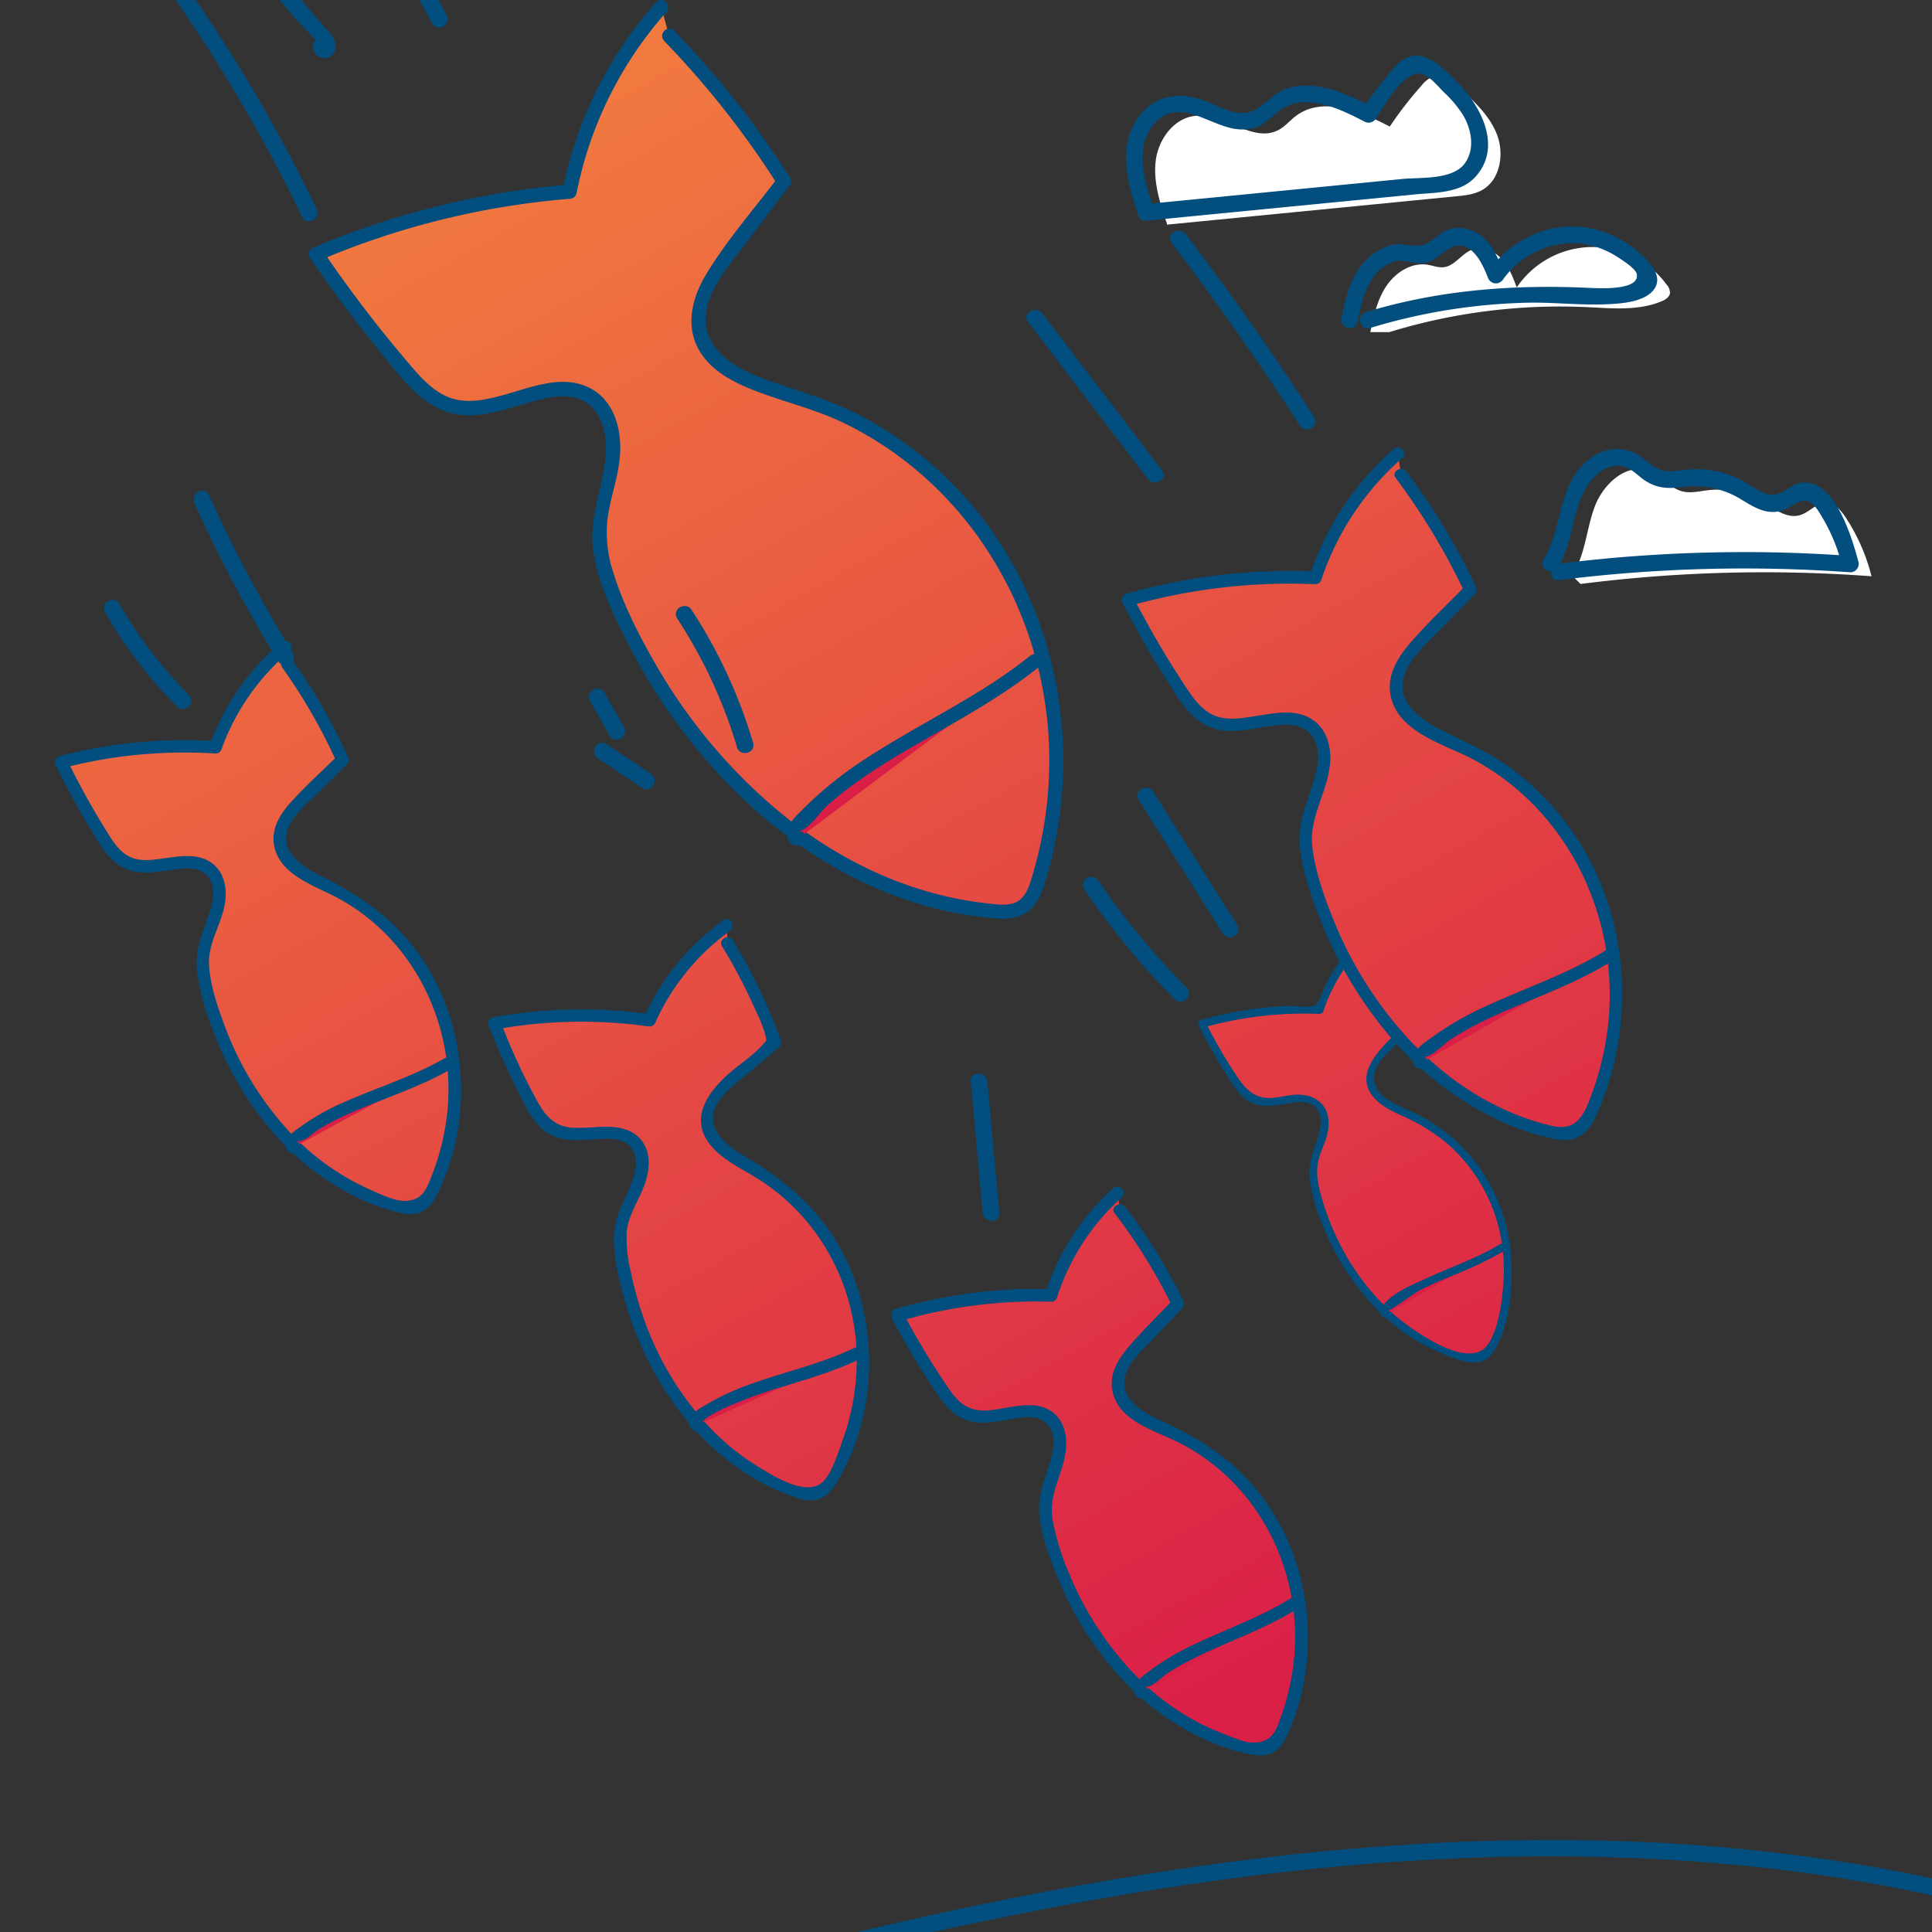 <?xml version="1.0" encoding="UTF-8"?>
<svg id="Layer_2" data-name="Layer 2" xmlns="http://www.w3.org/2000/svg" xmlns:xlink="http://www.w3.org/1999/xlink" viewBox="0 0 580 580">
  <rect x="0" y="0" width="580" height="580" fill="#333333" stroke="none"/>
  <defs>
    <style>.cls-1{fill:none;}.cls-2{clip-path:url(#clip-path);}.cls-3{fill:#fdea8b;}.cls-4{fill:#014e7f;}.cls-5{fill:url(#linear-gradient);}.cls-6{fill:#da1f47;}.cls-7{fill:url(#linear-gradient-2);}.cls-8{fill:url(#linear-gradient-3);}.cls-9{fill:url(#linear-gradient-4);}.cls-10{fill:url(#linear-gradient-5);}.cls-11{fill:url(#linear-gradient-6);}.cls-12{fill:#fff;}.cls-13{clip-path:url(#clip-path-2);}</style>
    <clipPath id="clip-path">
      <rect class="cls-1" x="3.95" width="580" height="580"/>
    </clipPath>
    <linearGradient id="linear-gradient" x1="-20.83" y1="48.1" x2="423.86" y2="506.69" gradientTransform="translate(126.81 -103.71) rotate(14.84)" gradientUnits="userSpaceOnUse">
      <stop offset="0" stop-color="#f68d3d"/>
      <stop offset="1" stop-color="#da1f47"/>
    </linearGradient>
    <linearGradient id="linear-gradient-2" x1="-92.5" y1="117.6" x2="352.19" y2="576.19" xlink:href="#linear-gradient"/>
    <linearGradient id="linear-gradient-3" x1="-143.69" y1="167.24" x2="301.01" y2="625.82" xlink:href="#linear-gradient"/>
    <linearGradient id="linear-gradient-4" x1="36.87" y1="-7.85" x2="481.56" y2="450.74" xlink:href="#linear-gradient"/>
    <linearGradient id="linear-gradient-5" x1="79.94" y1="-49.62" x2="524.64" y2="408.97" xlink:href="#linear-gradient"/>
    <linearGradient id="linear-gradient-6" x1="-44.73" y1="71.27" x2="399.97" y2="529.86" xlink:href="#linear-gradient"/>
    <clipPath id="clip-path-2">
      <rect class="cls-1" x="-0.58" y="2654.7" width="580" height="580"/>
    </clipPath>
  </defs>
  <title>iiLAB -U1-concepts-06-WEBSITE UNDER ATTACK</title>
  <g class="cls-2">
    <path class="cls-4" d="M171.63,607.62c112.6-31.43,229.09-58.6,346.79-48a490.19,490.19,0,0,1,97.18,18.56c3.09,0.93,4.41-3.9,1.33-4.82-113.28-34.08-233.72-22.13-347.32,3.81-33.34,7.61-66.38,16.41-99.31,25.6-3.09.86-1.78,5.69,1.33,4.82h0Z"/>
    <path class="cls-5" d="M200.88,10.76a265.4,265.4,0,0,1,34.45,43.68l-16.69,22.1c-5,6.58-10.22,14.22-8.79,22.34,2.23,12.68,17.84,16.78,30.14,20.6,28.52,8.86,52.65,30.38,65.62,57.29s14.85,58.76,6.13,87.33c-1,3.24-2.32,6.7-5.24,8.41-2.39,1.4-5.34,1.3-8.1,1.06-51.45-4.47-94-45.95-113.65-93.69-2.69-6.53-5.08-13.39-4.91-20.45s2.79-13.58,3.83-20.45,0-14.81-5.41-19.12c-11.67-9.23-28.9,6.21-43.14,1.89-5.59-1.7-9.8-6.24-13.61-10.67A384,384,0,0,1,94.89,76.3,240.12,240.12,0,0,1,171,57.54,115.19,115.19,0,0,1,198.51,2.16"/>
    <path class="cls-4" d="M199.37,12.28a270.89,270.89,0,0,1,34.11,43.25V53.36c-7.18,9.51-15.35,18.79-21.49,29-4.23,7-6.43,15.62-1.93,23.09,3.7,6.15,10.53,9.53,17,12,8.63,3.32,17.58,5.37,26,9.41,38.66,18.64,62.05,59,61.94,101.53a120.68,120.68,0,0,1-4.77,33.45c-0.88,3-1.82,7-4.75,8.78-2.53,1.53-6.44.86-9.2,0.56a104.41,104.41,0,0,1-14.36-2.6c-18.32-4.63-35.21-14-49.57-26.22a163.72,163.72,0,0,1-36-43.79c-5-8.7-9.65-18-12.52-27.62a36.85,36.85,0,0,1-.85-18.7c1-4.89,2.57-9.7,3.07-14.7,0.86-8.5-1.66-18.17-10.29-21.66-7.93-3.21-16.8.55-24.5,2.66-4.79,1.32-10,2.56-14.91,1.25-6.2-1.65-10.48-7-14.46-11.67a384.88,384.88,0,0,1-25.09-33L96,78.15a241.78,241.78,0,0,1,75-18.47,2.2,2.2,0,0,0,2.07-1.57A115.19,115.19,0,0,1,200,3.68c1.83-2.05-1.19-5.09-3-3A119.41,119.41,0,0,0,168.93,57L171,55.4A248.24,248.24,0,0,0,93.81,74.45,2.15,2.15,0,0,0,93,77.38Q103,91.94,114.12,105.6c6.08,7.42,12.72,17.08,22.89,18.76,8.35,1.38,16.48-2.24,24.42-4.22,3.89-1,8.14-1.78,12.05-.49,6.12,2,8.36,8.5,8.4,14.4,0.08,10.68-5.37,20.34-3.79,31.2,1.47,10.12,6.33,20,11,29a170.58,170.58,0,0,0,34.2,45.77c13.41,12.67,29.12,23,46.49,29.31a110.89,110.89,0,0,0,27.19,6.22c4.17,0.41,8.6.64,12-2.22s4.66-7.83,5.81-12c11.25-41,.83-86.69-29.62-116.85a112.72,112.72,0,0,0-25.93-19.25c-9.14-4.9-18.84-7.58-28.55-11-10.14-3.57-21.73-10-18.21-22.75,1.85-6.7,6.92-12.41,11-17.84l13.71-18.15a2.09,2.09,0,0,0,0-2.16A276.45,276.45,0,0,0,202.4,9.25c-1.92-2-4.95,1-3,3h0Z"/>
    <path class="cls-6" d="M310.87,198.3c-22.59,18.49-52.6,27.63-71.66,49.75-1.13,1.31-1.07,4.36.5,3.65"/>
    <path class="cls-4" d="M309.36,196.79c-14.8,11.94-32.21,19.82-48.11,30.09a114.8,114.8,0,0,0-20.4,16.22c-1.92,2-4.49,4.11-4.52,7.09,0,2.08,1.13,3.89,3.38,3.66,2.72-.28,2.74-4.56,0-4.28,2.84-.29,6.47-5.78,8.64-7.72a105.19,105.19,0,0,1,9.26-7.34c5.95-4.23,12.23-8,18.55-11.61,12.43-7.16,25-14,36.23-23.06,2.15-1.73-.9-4.75-3-3h0Z"/>
    <path class="cls-7" d="M218.42,283.17A157.6,157.6,0,0,1,232.64,313L220.08,323.6c-3.74,3.16-7.78,6.9-8,11.79-0.37,7.63,8.13,12.06,14.75,15.88,15.36,8.87,26.51,24.5,30.49,41.79a72.18,72.18,0,0,1-7.9,51.38c-1,1.75-2.22,3.58-4.14,4.18a8.09,8.09,0,0,1-4.83-.45C211.22,438.84,192,409.24,186.9,379c-0.7-4.14-1.19-8.42-.16-12.49s3.4-7.5,4.9-11.34,2-8.58-.63-11.79c-5.55-6.88-17.56-.19-25.24-4.56-3-1.72-4.86-4.9-6.48-8a228,228,0,0,1-10.85-23.63,142.59,142.59,0,0,1,46.54-.89,68.4,68.4,0,0,1,23.19-28.46"/>
    <path class="cls-4" d="M216.8,284.12A163.21,163.21,0,0,1,227,303.68a42.91,42.91,0,0,1,2.58,6.36c0.66,2.75.86,1.91-1,4-2.6,2.84-6.13,5.17-9.07,7.66-7.26,6.16-13.24,14.7-5.33,23.08,3.29,3.49,7.67,5.71,11.74,8.12a62.81,62.81,0,0,1,15.84,13.27A64.68,64.68,0,0,1,257,403.22a70.14,70.14,0,0,1-1.41,20,73.31,73.31,0,0,1-2.88,9.88c-1.24,3.35-3,9.16-5.68,11.74-5,4.79-15.39-2.07-19.76-4.75a72,72,0,0,1-14.87-12.24,91.6,91.6,0,0,1-18.81-31.12,103.49,103.49,0,0,1-4.31-15.35,41.4,41.4,0,0,1-1.16-11.29c0.42-5.17,3.38-9.23,5.18-13.93,1.68-4.38,2.39-9.68-.63-13.68s-8.12-4.39-12.77-4.19a71.9,71.9,0,0,1-8,.27c-5-.34-7.83-3.11-10.23-7.29a189.37,189.37,0,0,1-11.38-24.5L148.94,309a144.75,144.75,0,0,1,45.54-.89,1.94,1.94,0,0,0,2.12-.86,68.76,68.76,0,0,1,22.52-27.79c1.94-1.4.07-4.66-1.89-3.24a72.33,72.33,0,0,0-23.87,29.14l2.12-.86a150.62,150.62,0,0,0-47.54.89,1.88,1.88,0,0,0-1.31,2.31c2.57,6.49,5.37,12.88,8.49,19.12,2.5,5,5,11.17,10.27,13.87,4.06,2.07,8.74,1.6,13.13,1.36,2.63-.14,5.67-0.5,8.19.49,5.18,2,4.71,7.75,3.1,12-2.22,5.93-5.52,10.65-5.53,17.23,0,6.32,1.65,12.9,3.39,18.94a100.52,100.52,0,0,0,14.51,30.44,80.32,80.32,0,0,0,23.16,22.08,65.81,65.81,0,0,0,13.24,6.25c5.66,1.91,9.27,1,12.45-4.15,13.06-21.27,13.08-50.14.65-71.59-6.64-11.45-16.09-19.44-27.33-26.12-5.95-3.53-13.66-8.91-8.81-16.69,2.1-3.38,5.68-5.89,8.67-8.41l9.77-8.25a1.82,1.82,0,0,0,.48-1.82A168.79,168.79,0,0,0,220,282.23c-1.25-2.06-4.49-.18-3.24,1.89h0Z"/>
    <path class="cls-6" d="M257.53,406.22c-15.51,7.75-34.09,9.11-48,19.42-0.82.61-1.19,2.39-.19,2.18"/>
    <path class="cls-4" d="M256.58,404.6c-9.95,4.81-20.76,7.14-31.11,10.87a74.14,74.14,0,0,0-12.88,5.87c-2.26,1.35-6.09,3.08-5.66,6.31a2,2,0,0,0,1.38,1.81l0.51,0.17c2.3,0.76,3.28-2.86,1-3.62l-0.51-.17,1.38,1.81c-0.31-2.37,10.37-6.44,12-7.12,4-1.65,8.16-3,12.3-4.24,8-2.46,16-4.81,23.49-8.45,2.17-1.05.27-4.29-1.89-3.24h0Z"/>
    <path class="cls-8" d="M86.34,199.45a157.6,157.6,0,0,1,16.44,28.65L91.07,239.64c-3.49,3.43-7.24,7.47-7.11,12.36,0.21,7.64,9,11.41,15.91,14.72,16,7.68,28.29,22.42,33.57,39.35a72.18,72.18,0,0,1-4,51.83c-0.86,1.82-1.94,3.74-3.81,4.49a8.09,8.09,0,0,1-4.85-.08C91,355.22,69.6,327.16,62.18,297.4c-1-4.07-1.82-8.31-1.11-12.44s2.82-7.74,4-11.68,1.31-8.7-1.52-11.7c-6.05-6.44-17.52,1.14-25.51-2.64-3.14-1.48-5.21-4.51-7.07-7.45a228,228,0,0,1-12.61-22.74,142.59,142.59,0,0,1,46.34-4.41,68.4,68.4,0,0,1,21-30.14"/>
    <path class="cls-4" d="M84.73,200.4a166.29,166.29,0,0,1,16.44,28.65l0.29-2.27c-4.61,4.53-9.44,8.91-13.81,13.67-3.24,3.52-6.11,7.78-5.45,12.79,1.24,9.38,12.38,12.64,19.44,16.48,22.72,12.37,35.07,38,32.71,63.46a71.85,71.85,0,0,1-4.64,19.5c-1.72,4.41-2.85,7.81-8.39,7.83-3.16,0-7.5-2.19-10.33-3.42a73.84,73.84,0,0,1-25.61-19,95.89,95.89,0,0,1-17.95-30.17c-2.07-5.56-4.17-11.7-4.65-17.63-0.59-7.32,3.93-12.78,4.83-19.75,0.54-4.24-.37-8.75-4-11.43-3.84-2.86-8.8-2.18-13.23-1.59-3.25.43-6.83,1.15-10.05,0.22-4.26-1.23-6.51-5.27-8.7-8.79A234.12,234.12,0,0,1,20,227.81l-1.12,2.75a146,146,0,0,1,45.84-4.35,1.91,1.91,0,0,0,1.81-1.38A68.69,68.69,0,0,1,87,195.52c1.85-1.56-.82-4.2-2.65-2.65a72.39,72.39,0,0,0-21.45,31l1.81-1.38a149.38,149.38,0,0,0-46.84,4.48,1.9,1.9,0,0,0-1.12,2.75c3.26,6.69,6.78,13.23,10.65,19.58C30.15,253.76,33,259,38.15,261c4.54,1.74,9.4.63,14.05,0.07,2.72-.33,6.07-0.82,8.55.67,4.24,2.54,3.54,8,2.25,11.9-2.11,6.45-4.7,11.49-3.79,18.48a79.44,79.44,0,0,0,5.1,18.2,101.46,101.46,0,0,0,16.52,28.28,78.82,78.82,0,0,0,25.68,20.56,62.09,62.09,0,0,0,13.79,5c5.25,1.14,8.4-.55,10.78-5.27,11.25-22.32,9.48-50.85-4.64-71.44-7.5-10.94-17.44-18.2-29.18-24-6.13-3-14.4-7.83-10.25-15.92,1.82-3.54,5.18-6.32,8-9.07l9.12-9a1.94,1.94,0,0,0,.29-2.27A166.29,166.29,0,0,0,88,198.51c-1.39-1.95-4.64-.08-3.24,1.89h0Z"/>
    <path class="cls-6" d="M134.67,319.18c-14.88,8.9-33.3,11.67-46.42,23-0.77.67-1,2.47,0,2.19"/>
    <path class="cls-4" d="M133.73,317.56c-9.4,5.47-19.79,8.66-29.71,13a72.36,72.36,0,0,0-13.64,7.56c-2.34,1.7-5.16,3.37-4.48,6.61A1.85,1.85,0,0,0,87.22,346l0.52,0.13c2.34,0.58,3.34-3,1-3.62,2.58,0.64,4.75-2.11,6.77-3.37,1.76-1.1,3.59-2.11,5.44-3,4.08-2.07,8.33-3.77,12.58-5.44,7.54-3,15.09-5.82,22.1-9.91a1.88,1.88,0,0,0-1.89-3.24h0Z"/>
    <path class="cls-9" d="M412.23,283.84a120.33,120.33,0,0,1,13,21.6l-8.75,9c-2.61,2.68-5.4,5.82-5.22,9.56,0.29,5.83,7.08,8.56,12.39,11A50.15,50.15,0,0,1,450,364.43a55.11,55.11,0,0,1-2.17,39.63c-0.63,1.4-1.42,2.88-2.83,3.49a6.18,6.18,0,0,1-3.7,0c-22.89-4.91-39.68-26-45.84-48.56a23.24,23.24,0,0,1-1.05-9.48c0.47-3.11,2-6,2.88-9s0.85-6.66-1.36-8.91c-4.73-4.81-13.35,1.16-19.52-1.59-2.42-1.08-4.06-3.36-5.52-5.57a174.09,174.09,0,0,1-10-17.15,108.87,108.87,0,0,1,35.3-4.14,52.23,52.23,0,0,1,15.5-23.36"/>
    <path class="cls-4" d="M411.22,284.43a127.21,127.21,0,0,1,8.9,13.57c0.94,1.66,3.54,5.19,3.21,7.14-0.38,2.23-4.79,5.52-6.4,7.17-4.54,4.69-9.88,11.09-4.42,17.25,2.2,2.48,5.29,4,8.24,5.35a56.88,56.88,0,0,1,13.44,8.15A49.71,49.71,0,0,1,450,368.81a52.9,52.9,0,0,1,1.33,16.47c-0.4,5.46-1.43,13.49-4.56,18.2-5.64,8.5-23.19-4.42-28.3-8.87a70.34,70.34,0,0,1-16.34-21.36,76.92,76.92,0,0,1-5.2-13.16c-1.12-3.85-2.05-7.75-1.13-11.77,0.59-2.56,1.89-4.91,2.56-7.45,2.08-7.89-2.48-13-10.4-12.15-2.21.24-4.4,0.84-6.62,0.9-4.4.13-7.08-2.27-9.49-5.72a150.48,150.48,0,0,1-10-17.15l-0.7,1.73a113,113,0,0,1,35-4.1,1.2,1.2,0,0,0,1.13-.86,53.13,53.13,0,0,1,15.2-22.84c1.13-1-.53-2.66-1.66-1.66a56,56,0,0,0-9.53,10.86,52.38,52.38,0,0,0-3.51,6.16c-0.73,1.51-1.59,4.84-2.88,5.64-1.82,1.13-5.94.23-8.14,0.31q-4.69.18-9.36,0.77a116,116,0,0,0-16.86,3.45,1.19,1.19,0,0,0-.7,1.73c2.49,4.82,5.14,9.53,8,14.11,2.12,3.34,4.35,7.5,8.19,9.14,3.07,1.31,6.42.69,9.59,0.23,2.17-.31,4.71-1,6.89-0.34,5.44,1.54,4.17,7.58,2.82,11.4-1.49,4.18-2.68,7.64-2.08,12.13a58.11,58.11,0,0,0,4.28,14.26,76.9,76.9,0,0,0,13.19,21.35,59.58,59.58,0,0,0,20.48,15.32c4.44,1.95,12.65,6.07,16.45,1.16,5.3-6.85,6.41-19,6.12-27.35a52.78,52.78,0,0,0-8-26.36A50.88,50.88,0,0,0,425,334.27c-4.41-2.11-12.08-4.41-12.49-10.27-0.29-4.12,3.6-7.4,6.12-10s5-5.14,7.5-7.71a1.22,1.22,0,0,0,.18-1.42,129,129,0,0,0-13-21.6c-0.89-1.2-2.93,0-2,1.19h0Z"/>
    <path class="cls-6" d="M451.13,374.42c-11.21,7-25.22,9.46-35,18.34-0.58.52-.73,1.9,0,1.67"/>
    <path class="cls-4" d="M450.53,373.4c-7.09,4.3-14.93,6.93-22.41,10.41-3.65,1.7-13.48,5.51-13.66,10.4a1.15,1.15,0,0,0,.58,1l0.47,0.21c1.36,0.63,2.56-1.4,1.19-2,0.52,0.24,7.75-5.12,9.06-5.82,3.19-1.69,6.52-3.09,9.85-4.48a118.93,118.93,0,0,0,16.11-7.67,1.18,1.18,0,0,0-1.19-2h0Z"/>
    <path class="cls-10" d="M420.6,142.54A192.09,192.09,0,0,1,441.4,177l-14,14.36c-4.16,4.28-8.62,9.29-8.33,15.25,0.46,9.31,11.3,13.66,19.79,17.51,19.69,8.93,35.07,26.56,42,47.06s5.37,43.54-3.46,63.27c-1,2.24-2.27,4.61-4.52,5.57-1.84.79-4,.46-5.91,0-36.55-7.84-63.34-41.47-73.18-77.53-1.35-4.93-2.44-10.08-1.68-15.13s3.23-9.5,4.59-14.34,1.36-10.64-2.17-14.22c-7.55-7.68-21.32,1.86-31.15-2.53-3.86-1.72-6.47-5.36-8.81-8.89a277.92,277.92,0,0,1-16-27.37,173.8,173.8,0,0,1,56.35-6.62,83.37,83.37,0,0,1,24.74-37.29"/>
    <path class="cls-4" d="M419,143.48A200.66,200.66,0,0,1,439.78,178l0.29-2.27c-5.69,5.85-11.78,11.5-17.07,17.72-3.57,4.19-6.55,9.26-5.59,15,2,11.54,16.54,15,25.24,19.74,27.56,15,42.74,45.78,40.37,76.7a88,88,0,0,1-5.49,24.42c-2.18,5.75-4.45,10.28-11.48,8.71a71.84,71.84,0,0,1-9.53-2.89c-13-4.88-24.49-13.27-33.88-23.44a117.59,117.59,0,0,1-22.18-35.21c-2.81-6.87-5.45-14.27-6.43-21.65-1.19-9,3.79-15.65,5.09-24.17,0.84-5.55-.39-11.73-5.5-14.86-4.9-3-10.95-1.71-16.27-.9-3.59.55-7.54,1.34-11.15,0.44-5.28-1.33-8.25-6.09-11.05-10.36a285.09,285.09,0,0,1-15-25.81l-1.12,2.75a177.23,177.23,0,0,1,55.85-6.55,1.91,1.91,0,0,0,1.81-1.38A83.61,83.61,0,0,1,421,137.47c1.82-1.6-.85-4.24-2.65-2.65a87.33,87.33,0,0,0-25.23,38.12l1.81-1.38a180.58,180.58,0,0,0-56.84,6.68A1.9,1.9,0,0,0,337,181c4.12,8,8.58,15.86,13.43,23.46,3.47,5.43,7.12,11.95,13.63,14.1,6,2,12.34,0,18.35-.71,3.06-.36,6.63-0.62,9.36,1.12,4.31,2.76,4.4,8.46,3.32,12.91-2,8.13-5.87,14.44-4.78,23.12,0.9,7.17,3.39,14.34,6,21a124.17,124.17,0,0,0,20.36,34.43,96.68,96.68,0,0,0,31.92,25.23A73.38,73.38,0,0,0,467.2,342c6.81,1.19,9.93-2.22,12.49-8.17,12.06-28,9.24-61.59-9.11-86.2a82.64,82.64,0,0,0-15.95-16.2c-6.46-5-13.53-8.15-20.79-11.68-7.48-3.64-16.32-9.68-11.37-19.16,2.25-4.31,6.12-7.72,9.47-11.17l10.8-11.1a1.94,1.94,0,0,0,.29-2.27,200.66,200.66,0,0,0-20.8-34.48c-1.43-1.91-4.69,0-3.24,1.89h0Z"/>
    <path class="cls-6" d="M482.69,287.13c-17.89,11.25-40.27,15.11-55.95,29.27-0.93.84-1.16,3,0,2.67"/>
    <path class="cls-4" d="M481.74,285.51c-10.91,6.7-23,10.81-34.63,16.09a93.7,93.7,0,0,0-16.42,9.23c-2.84,2.07-7.32,4.5-6.36,8.6a1.85,1.85,0,0,0,1.31,1.31l0.64,0.14c2.35,0.53,3.35-3.09,1-3.62,2.17,0.49,6.24-3.89,7.89-5,2.18-1.44,4.45-2.75,6.75-4,4.76-2.53,9.71-4.67,14.68-6.75,9.22-3.86,18.5-7.55,27-12.8,2.05-1.26.17-4.51-1.89-3.24h0Z"/>
    <path class="cls-11" d="M336.27,363.3a157.6,157.6,0,0,1,17.4,28.08l-11.33,11.92c-3.37,3.55-7,7.71-6.68,12.6,0.46,7.63,9.4,11.1,16.4,14.17,16.24,7.14,29,21.46,34.88,38.2a72.18,72.18,0,0,1-2.23,51.94c-0.8,1.84-1.82,3.8-3.65,4.61a8.09,8.09,0,0,1-4.85.09c-30.06-6.08-52.36-33.41-60.78-62.9-1.15-4-2.1-8.24-1.53-12.4s2.56-7.83,3.63-11.81,1-8.74-1.91-11.65c-6.27-6.23-17.47,1.73-25.58-1.78-3.19-1.38-5.36-4.34-7.32-7.21a228,228,0,0,1-13.37-22.3,142.59,142.59,0,0,1,46.16-6,68.4,68.4,0,0,1,19.94-30.83"/>
    <path class="cls-4" d="M334.65,364.25A165.81,165.81,0,0,1,352,392.33l0.29-2.27c-4.45,4.68-9.13,9.23-13.35,14.12-3.13,3.62-5.87,8-5.06,13,1.53,9.37,12.72,12.23,19.93,15.85,23.14,11.6,36.35,36.75,34.88,62.29a71.81,71.81,0,0,1-4,19.64c-1.55,4.41-2.61,7.94-8.08,8.18-2.91.13-6.88-1.73-9.58-2.73A73.1,73.1,0,0,1,340,502a96.27,96.27,0,0,1-19-29.53A75.12,75.12,0,0,1,316,456.25c-1.3-8,3.22-13.62,4-21.19,0.41-4.23-.63-8.76-4.3-11.32-3.93-2.75-8.85-1.92-13.28-1.19-3.17.52-6.46,1.31-9.67,0.64-4.55-.95-7-4.9-9.4-8.5A234.12,234.12,0,0,1,271,393.93l-1.12,2.75a146,146,0,0,1,45.66-5.9,1.91,1.91,0,0,0,1.81-1.38,68.64,68.64,0,0,1,19.46-30c1.79-1.62-.87-4.27-2.65-2.65a72.45,72.45,0,0,0-20.42,31.66L315.5,387a149.39,149.39,0,0,0-46.66,6,1.9,1.9,0,0,0-1.12,2.75c3.48,6.57,7.22,13,11.31,19.21,2.86,4.36,5.87,9.57,11.09,11.37,4.32,1.49,8.86.47,13.23-.23,2.91-.47,6.62-1.31,9.4.19,4.35,2.36,3.88,7.79,2.72,11.79-1.74,6-4.17,10.93-3.38,17.31,0.82,6.62,3.29,13.19,5.89,19.3A100.82,100.82,0,0,0,335.4,502.5a78.93,78.93,0,0,0,26.35,19.7,62.88,62.88,0,0,0,13.95,4.52c5.26,1,8.41-.75,10.62-5.56,10.44-22.74,7.86-51.08-7-71.24-7.87-10.69-18-17.62-30-23.05-6.2-2.82-14.71-7.33-10.86-15.54,1.7-3.62,4.94-6.49,7.66-9.34l8.81-9.27a1.94,1.94,0,0,0,.29-2.27,165.81,165.81,0,0,0-17.4-28.08c-1.45-1.89-4.71,0-3.24,1.89h0Z"/>
    <path class="cls-6" d="M388.6,481.33c-14.57,9.4-32.89,12.78-45.62,24.56-0.75.7-.92,2.5,0.05,2.19"/>
    <path class="cls-4" d="M387.65,479.71c-9.21,5.79-19.49,9.32-29.25,14a74.45,74.45,0,0,0-13,7.68c-2.34,1.78-5.57,3.72-4.75,7.06a1.85,1.85,0,0,0,1.31,1.31l0.52,0.11c2.35,0.5,3.36-3.12,1-3.62,2.51,0.53,4.66-2.31,6.53-3.58,1.72-1.17,3.51-2.23,5.33-3.23,3.68-2,7.52-3.75,11.37-5.43,7.76-3.38,15.58-6.55,22.77-11.07,2-1.28.16-4.53-1.89-3.24h0Z"/>
    <path class="cls-12" d="M350.33,67.44l86.76-8.5c2.66-.26,5.4-0.55,7.74-1.83,5.52-3,6.84-10.81,4.58-16.69s-7.13-10.29-11.84-14.47c-2-1.8-4.55-3.73-7.17-3a8,8,0,0,0-3.63,2.72A111.36,111.36,0,0,0,417.22,38C408.37,33.34,397,28.78,389,34.84c-1.74,1.32-3.16,3.08-5.09,4.13-7.68,4.19-16.48-5.14-25.17-4.18-6.4.7-11,7.09-11.78,13.47S348.24,61,350.31,67.1"/>
    <path class="cls-12" d="M417.05,99.71a174.68,174.68,0,0,1,59.41-7.5c7.53,0.35,15.39,1.15,22.35-1.76,1.13-.47,2.35-1.21,2.53-2.42a3.68,3.68,0,0,0-1-2.57,27.48,27.48,0,0,0-45,.83c-1.15-3.08-2.35-6.24-4.6-8.64s-5.83-3.85-8.89-2.67-5.12,4.87-8.46,5.24c-1.62.18-3.21-.48-4.82-0.74-4.85-.77-9.65,2.32-12.38,6.4s-3.8,9-4.81,13.81"/>
    <path class="cls-12" d="M474.5,175.31A434.53,434.53,0,0,1,561.84,173a57.59,57.59,0,0,0-7.69-17.56c-1.43-2.18-3.4-4.47-6-4.46-2.89,0-5,2.83-7.73,3.66-4,1.21-7.85-1.93-11.46-4.06a26.17,26.17,0,0,0-16.16-3.42c-2.6.3-5.25,1-7.79,0.34-3.82-1-6.36-4.72-10.06-6.1-6.79-2.52-13.74,4-16.25,10.82s-2.78,14.51-6.77,20.55"/>
    <path class="cls-4" d="M344,66.27l53.24-5.21,27.61-2.7c6-.59,13.31-0.3,17.82-5,8.68-9.11,1.82-21.87-5.57-29.05-3.61-3.51-8.66-9.19-14.29-7.17-3.22,1.16-5.46,4.55-7.51,7.09C413,27,410.79,30,408.72,33.09l3.42-.9c-7.59-4-16.92-8.29-25.64-5.68-4.57,1.37-7.47,6.3-11.89,7.25S365,31.41,360.93,30c-7.44-2.59-14.85-1.25-19.46,5.59-5.89,8.74-3,19.34.1,28.52,1,3,5.86,1.73,4.82-1.33-2.78-8.22-6.34-19.17.76-26.29,6.4-6.42,14.5-.18,21.38,1.69a15.24,15.24,0,0,0,7.42.42c3.92-.92,6-4.1,9.24-6.09,7.56-4.58,17.55.43,24.44,4a2.57,2.57,0,0,0,3.42-.9c2.52-3.73,8.67-15.37,14.29-13.23,2.21,0.84,4.55,3.77,6.23,5.41a34.19,34.19,0,0,1,5.62,6.73c2.53,4.19,3.66,10,.69,14.34-3.6,5.24-13.33,4.32-19,4.88L344,61.27c-3.17.31-3.21,5.31,0,5h0Z"/>
    <path class="cls-4" d="M411.38,98.45a175.53,175.53,0,0,1,47.46-7.58c7.56-.14,15.12.76,22.67,0.5,4.49-.16,12.34-0.48,15.17-4.69s-2.25-8.78-5.06-11.21A30.71,30.71,0,0,0,476,68.3c-11.49-1.64-22.45,3.76-29.09,13.06l4.57,0.6c-1.93-5.11-4.29-10.75-9.82-12.82a9.73,9.73,0,0,0-7.34,0c-3,1.29-4.62,4.11-8,4.52-3.09.37-5.88-.85-9,0a16.35,16.35,0,0,0-6.77,4c-4.9,4.63-6.51,11.38-7.87,17.73-0.67,3.14,4.15,4.48,4.82,1.33,1-4.51,1.89-9.36,4.56-13.22a12.4,12.4,0,0,1,6.59-5c2.63-.71,5,0.51,7.64.53,3.06,0,5.08-1.61,7.37-3.43,6.71-5.34,10.8,1.93,13,7.69a2.54,2.54,0,0,0,4.57.6c6.07-8.5,16.94-12.89,27.14-10a25.77,25.77,0,0,1,7.16,3.23c1.33,0.87,5.59,3.51,5.86,5.23,0.82,5.27-12.83,4.1-16,4-22.3-.91-43.87.86-65.32,7.33-3.07.93-1.76,5.75,1.33,4.82h0Z"/>
    <path class="cls-4" d="M468.16,174.14a443.81,443.81,0,0,1,87.34-2.33,2.52,2.52,0,0,0,2.41-3.16c-1.91-7.17-7.19-25.35-17.37-23.69-2.5.41-4.05,2.25-6.32,3.16-3.88,1.57-7.17-1.6-10.35-3.39A29.46,29.46,0,0,0,506.46,141c-3.79.38-6.65,1.17-10-1-2-1.34-3.73-3.08-6-4.12a12.44,12.44,0,0,0-12.26,1.23c-10.77,7.07-8.75,20.84-14.78,30.77-1.67,2.76,2.65,5.27,4.32,2.52,5.14-8.48,3.93-20.4,11.23-27.52,2.57-2.51,6.07-4,9.56-2.42,2,0.91,3.55,2.65,5.38,3.85,3.5,2.29,6.79,2.43,10.85,1.94a26.61,26.61,0,0,1,17.94,3.67c3.47,2.09,7,4.43,11.27,3.61,5-1,7.52-6.46,11.67-.48a54.06,54.06,0,0,1,7.44,17l2.41-3.16a443.81,443.81,0,0,0-87.34,2.33c-3.15.4-3.19,5.4,0,5h0Z"/>
    <path class="cls-4" d="M85.33-74.61L129.75,7.07c1.54,2.83,5.86.31,4.32-2.52L89.65-77.14c-1.54-2.83-5.86-.31-4.32,2.52h0Z"/>
    <path class="cls-4" d="M46.51-44l24.43,28.7L82.51-1.66l6.43,7.55c1.15,1.35,7.06,6.75,6.67,8.34l1.75-1.75,1.19,0.39-0.39,3,0.42-.35C101,13.48,97.48,10,95,12l-0.42.35a2.54,2.54,0,0,0-.39,3c1.75,3.45,6.63,2.5,6.55-1.56-0.05-2.72-2.84-5.06-4.44-6.94L86.68-4.45,50-47.49C48-49.95,44.43-46.39,46.51-44h0Z"/>
    <path class="cls-4" d="M29.24-31.06A477.26,477.26,0,0,1,90.73,65.17c1.4,2.9,5.71.36,4.32-2.52A482.45,482.45,0,0,0,32.77-34.6c-2-2.49-5.57,1.07-3.54,3.54h0Z"/>
    <path class="cls-4" d="M58.38,151.1a422.69,422.69,0,0,0,25.23,47.49c1.68,2.74,6,.23,4.32-2.52A422.69,422.69,0,0,1,62.7,148.57c-1.32-2.93-5.63-.39-4.32,2.52h0Z"/>
    <path class="cls-4" d="M31.53,183.83a135.82,135.82,0,0,0,21.62,28.31c2.27,2.28,5.81-1.25,3.54-3.54a130.72,130.72,0,0,1-20.84-27.3c-1.6-2.79-5.92-.27-4.32,2.52h0Z"/>
    <path class="cls-4" d="M203.26,185.61a147.29,147.29,0,0,1,18,38.71c0.91,3.08,5.74,1.77,4.82-1.33a152,152,0,0,0-18.46-39.91c-1.75-2.68-6.08-.18-4.32,2.52h0Z"/>
    <path class="cls-4" d="M177.11,210.46l5.94,10.39c1.6,2.79,5.92.28,4.32-2.52l-5.94-10.39c-1.6-2.79-5.92-.28-4.32,2.52h0Z"/>
    <path class="cls-4" d="M179.49,227.68l13.36,8.9c2.68,1.79,5.19-2.54,2.52-4.32L182,223.37c-2.68-1.79-5.19,2.54-2.52,4.32h0Z"/>
    <path class="cls-4" d="M351.65,72.85Q372,99.54,390.23,127.76c1.74,2.69,6.07.19,4.32-2.52Q376.34,97,356,70.32c-1.93-2.52-6.27,0-4.32,2.52h0Z"/>
    <path class="cls-4" d="M308.6,96.6l36,47.22c1.92,2.53,6.27,0,4.32-2.52l-36-47.22c-1.92-2.53-6.27,0-4.32,2.52h0Z"/>
    <path class="cls-4" d="M341.85,240.14l25.23,40.07c1.71,2.72,6,.21,4.32-2.52l-25.23-40.07c-1.71-2.72-6-.21-4.32,2.52h0Z"/>
    <path class="cls-4" d="M325.45,266.91A228.88,228.88,0,0,0,352.66,300c2.27,2.28,5.81-1.25,3.54-3.54a221.91,221.91,0,0,1-26.44-32.06c-1.79-2.65-6.13-.15-4.32,2.52h0Z"/>
    <path class="cls-4" d="M291.45,324.71L295,364.09c0.29,3.18,5.29,3.21,5,0l-3.58-39.38c-0.29-3.18-5.29-3.21-5,0h0Z"/>
  </g>
</svg>
